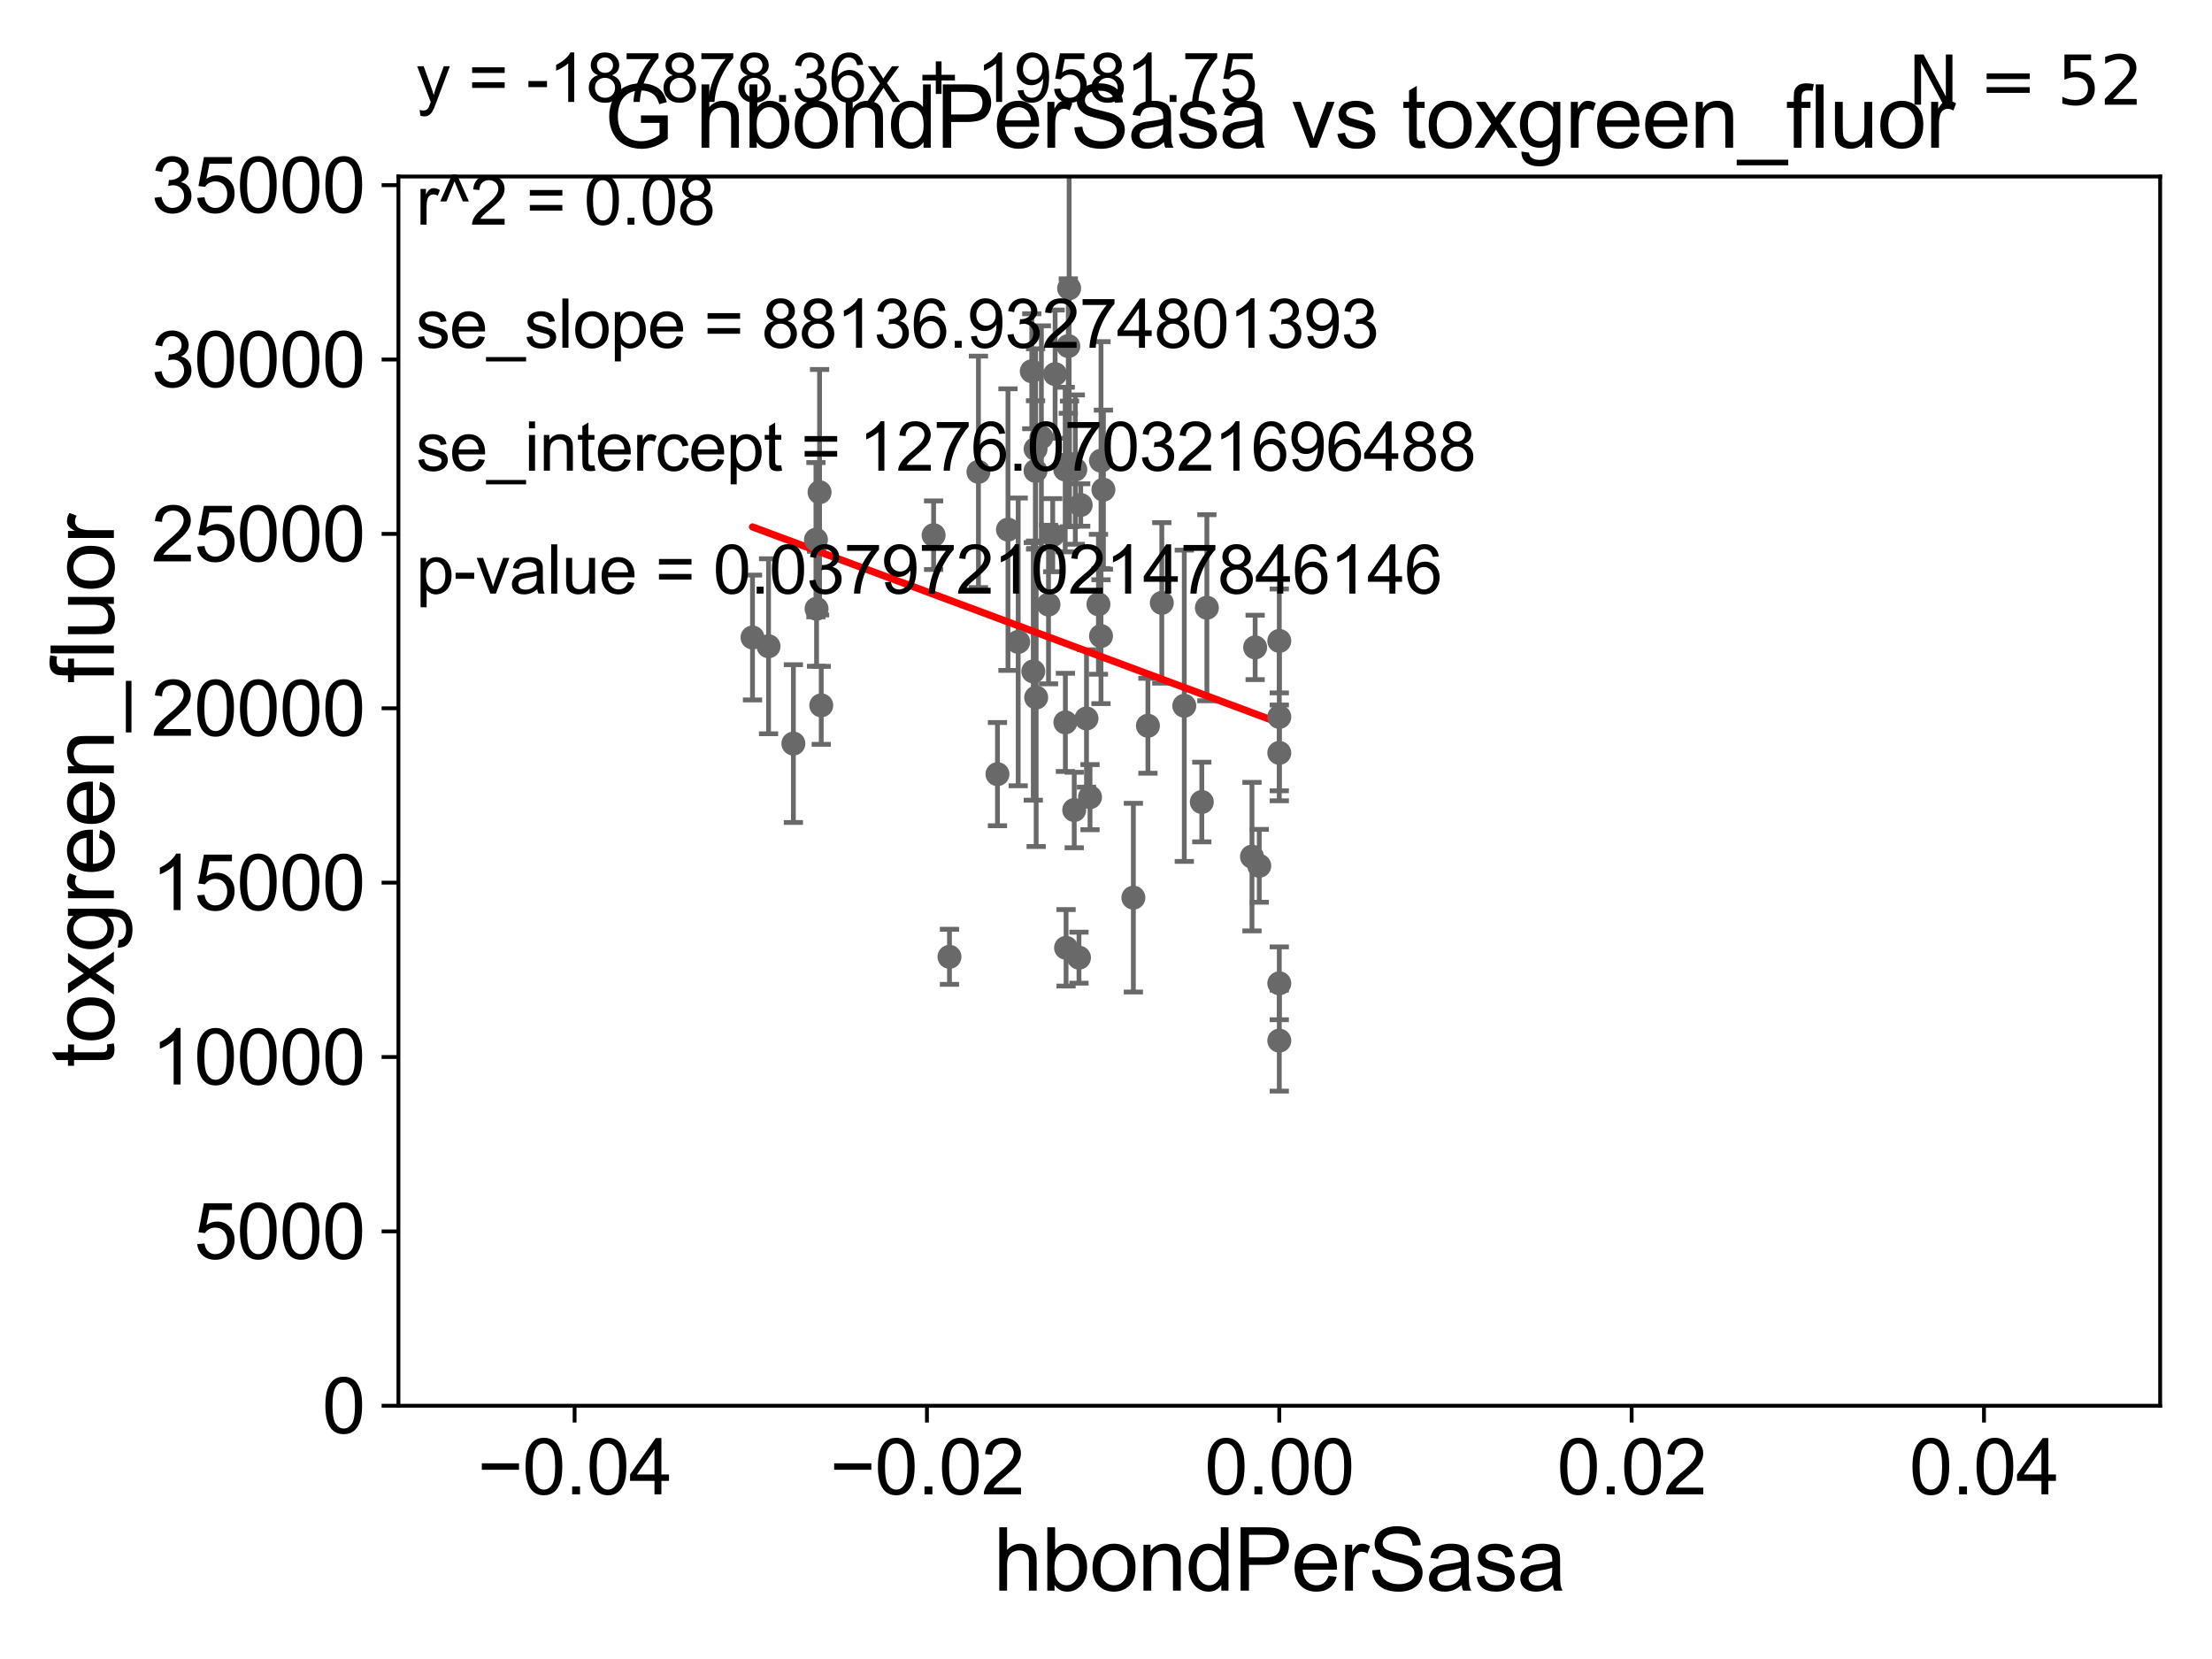 <?xml version="1.0" encoding="utf-8" standalone="no"?>
<!DOCTYPE svg PUBLIC "-//W3C//DTD SVG 1.1//EN"
  "http://www.w3.org/Graphics/SVG/1.1/DTD/svg11.dtd">
<svg xmlns:xlink="http://www.w3.org/1999/xlink" width="460.8pt" height="345.6pt" viewBox="0 0 460.8 345.6" xmlns="http://www.w3.org/2000/svg" version="1.1">
 <defs>
  <style type="text/css">*{stroke-linejoin: round; stroke-linecap: butt}</style>
 </defs>
 <g id="figure_1">
  <g id="patch_1">
   <path d="M 0 345.6 
L 460.8 345.6 
L 460.8 0 
L 0 0 
z
" style="fill: #ffffff"/>
  </g>
  <g id="axes_1">
   <g id="patch_2">
    <path d="M 83 292.84 
L 450 292.84 
L 450 36.775 
L 83 36.775 
z
" style="fill: #ffffff"/>
   </g>
   <g id="PathCollection_1">
    <defs>
     <path id="m743818d3d5" d="M 0 1.118 
C 0.297 1.118 0.581 1 0.791 0.791 
C 1 0.581 1.118 0.297 1.118 0 
C 1.118 -0.297 1 -0.581 0.791 -0.791 
C 0.581 -1 0.297 -1.118 0 -1.118 
C -0.297 -1.118 -0.581 -1 -0.791 -0.791 
C -1 -0.581 -1.118 -0.297 -1.118 0 
C -1.118 0.297 -1 0.581 -0.791 0.791 
C -0.581 1 -0.297 1.118 0 1.118 
z
" style="stroke: #696969"/>
    </defs>
    <g clip-path="url(#p348294fe02)">
     <use xlink:href="#m743818d3d5" x="219.304" y="111.488" style="fill: #696969; stroke: #696969"/>
     <use xlink:href="#m743818d3d5" x="225.13" y="105.2" style="fill: #696969; stroke: #696969"/>
     <use xlink:href="#m743818d3d5" x="228.827" y="125.886" style="fill: #696969; stroke: #696969"/>
     <use xlink:href="#m743818d3d5" x="214.94" y="77.339" style="fill: #696969; stroke: #696969"/>
     <use xlink:href="#m743818d3d5" x="221.941" y="150.485" style="fill: #696969; stroke: #696969"/>
     <use xlink:href="#m743818d3d5" x="222.083" y="197.448" style="fill: #696969; stroke: #696969"/>
     <use xlink:href="#m743818d3d5" x="197.793" y="199.322" style="fill: #696969; stroke: #696969"/>
     <use xlink:href="#m743818d3d5" x="216.938" y="91.102" style="fill: #696969; stroke: #696969"/>
     <use xlink:href="#m743818d3d5" x="160.103" y="134.63" style="fill: #696969; stroke: #696969"/>
     <use xlink:href="#m743818d3d5" x="266.5" y="149.352" style="fill: #696969; stroke: #696969"/>
     <use xlink:href="#m743818d3d5" x="266.5" y="156.841" style="fill: #696969; stroke: #696969"/>
     <use xlink:href="#m743818d3d5" x="229.358" y="95.974" style="fill: #696969; stroke: #696969"/>
     <use xlink:href="#m743818d3d5" x="207.791" y="161.27" style="fill: #696969; stroke: #696969"/>
     <use xlink:href="#m743818d3d5" x="261.47" y="134.865" style="fill: #696969; stroke: #696969"/>
     <use xlink:href="#m743818d3d5" x="156.76" y="132.803" style="fill: #696969; stroke: #696969"/>
     <use xlink:href="#m743818d3d5" x="266.5" y="133.517" style="fill: #696969; stroke: #696969"/>
     <use xlink:href="#m743818d3d5" x="227.071" y="166.06" style="fill: #696969; stroke: #696969"/>
     <use xlink:href="#m743818d3d5" x="236.104" y="186.998" style="fill: #696969; stroke: #696969"/>
     <use xlink:href="#m743818d3d5" x="251.415" y="126.6" style="fill: #696969; stroke: #696969"/>
     <use xlink:href="#m743818d3d5" x="262.327" y="180.365" style="fill: #696969; stroke: #696969"/>
     <use xlink:href="#m743818d3d5" x="260.81" y="178.452" style="fill: #696969; stroke: #696969"/>
     <use xlink:href="#m743818d3d5" x="239.133" y="151.189" style="fill: #696969; stroke: #696969"/>
     <use xlink:href="#m743818d3d5" x="215.853" y="145.302" style="fill: #696969; stroke: #696969"/>
     <use xlink:href="#m743818d3d5" x="266.5" y="216.78" style="fill: #696969; stroke: #696969"/>
     <use xlink:href="#m743818d3d5" x="246.708" y="147.023" style="fill: #696969; stroke: #696969"/>
     <use xlink:href="#m743818d3d5" x="229.859" y="102.009" style="fill: #696969; stroke: #696969"/>
     <use xlink:href="#m743818d3d5" x="224.772" y="199.497" style="fill: #696969; stroke: #696969"/>
     <use xlink:href="#m743818d3d5" x="203.827" y="98.294" style="fill: #696969; stroke: #696969"/>
     <use xlink:href="#m743818d3d5" x="229.358" y="132.506" style="fill: #696969; stroke: #696969"/>
     <use xlink:href="#m743818d3d5" x="215.731" y="93.526" style="fill: #696969; stroke: #696969"/>
     <use xlink:href="#m743818d3d5" x="194.487" y="111.489" style="fill: #696969; stroke: #696969"/>
     <use xlink:href="#m743818d3d5" x="170.104" y="126.822" style="fill: #696969; stroke: #696969"/>
     <use xlink:href="#m743818d3d5" x="219.8" y="77.939" style="fill: #696969; stroke: #696969"/>
     <use xlink:href="#m743818d3d5" x="215.722" y="98.095" style="fill: #696969; stroke: #696969"/>
     <use xlink:href="#m743818d3d5" x="222.549" y="72.091" style="fill: #696969; stroke: #696969"/>
     <use xlink:href="#m743818d3d5" x="165.275" y="154.9" style="fill: #696969; stroke: #696969"/>
     <use xlink:href="#m743818d3d5" x="171.081" y="146.936" style="fill: #696969; stroke: #696969"/>
     <use xlink:href="#m743818d3d5" x="215.254" y="139.863" style="fill: #696969; stroke: #696969"/>
     <use xlink:href="#m743818d3d5" x="222.796" y="96.642" style="fill: #696969; stroke: #696969"/>
     <use xlink:href="#m743818d3d5" x="221.903" y="97.813" style="fill: #696969; stroke: #696969"/>
     <use xlink:href="#m743818d3d5" x="226.338" y="149.673" style="fill: #696969; stroke: #696969"/>
     <use xlink:href="#m743818d3d5" x="224.007" y="97.821" style="fill: #696969; stroke: #696969"/>
     <use xlink:href="#m743818d3d5" x="250.357" y="167.075" style="fill: #696969; stroke: #696969"/>
     <use xlink:href="#m743818d3d5" x="170.732" y="102.541" style="fill: #696969; stroke: #696969"/>
     <use xlink:href="#m743818d3d5" x="242.025" y="125.59" style="fill: #696969; stroke: #696969"/>
     <use xlink:href="#m743818d3d5" x="218.423" y="125.939" style="fill: #696969; stroke: #696969"/>
     <use xlink:href="#m743818d3d5" x="223.783" y="168.741" style="fill: #696969; stroke: #696969"/>
     <use xlink:href="#m743818d3d5" x="209.981" y="110.328" style="fill: #696969; stroke: #696969"/>
     <use xlink:href="#m743818d3d5" x="212.109" y="133.718" style="fill: #696969; stroke: #696969"/>
     <use xlink:href="#m743818d3d5" x="222.72" y="60.054" style="fill: #696969; stroke: #696969"/>
     <use xlink:href="#m743818d3d5" x="169.978" y="112.428" style="fill: #696969; stroke: #696969"/>
     <use xlink:href="#m743818d3d5" x="266.5" y="204.84" style="fill: #696969; stroke: #696969"/>
    </g>
   </g>
   <g id="matplotlib.axis_1">
    <g id="xtick_1">
     <g id="line2d_1">
      <defs>
       <path id="m4c80b9a927" d="M 0 0 
L 0 3.5 
" style="stroke: #000000; stroke-width: 0.8"/>
      </defs>
      <g>
       <use xlink:href="#m4c80b9a927" x="119.7" y="292.84" style="stroke: #000000; stroke-width: 0.8"/>
      </g>
     </g>
     <g id="text_1">
      <!-- −0.04 -->
      <g transform="translate(99.459 311.293)scale(0.16 -0.16)">
       <defs>
        <path id="ArialMT-2212" d="M 3381 1997 
L 356 1997 
L 356 2522 
L 3381 2522 
L 3381 1997 
z
" transform="scale(0.016)"/>
        <path id="ArialMT-30" d="M 266 2259 
Q 266 3072 433 3567 
Q 600 4063 929 4331 
Q 1259 4600 1759 4600 
Q 2128 4600 2406 4451 
Q 2684 4303 2865 4023 
Q 3047 3744 3150 3342 
Q 3253 2941 3253 2259 
Q 3253 1453 3087 958 
Q 2922 463 2592 192 
Q 2263 -78 1759 -78 
Q 1097 -78 719 397 
Q 266 969 266 2259 
z
M 844 2259 
Q 844 1131 1108 757 
Q 1372 384 1759 384 
Q 2147 384 2411 759 
Q 2675 1134 2675 2259 
Q 2675 3391 2411 3762 
Q 2147 4134 1753 4134 
Q 1366 4134 1134 3806 
Q 844 3388 844 2259 
z
" transform="scale(0.016)"/>
        <path id="ArialMT-2e" d="M 581 0 
L 581 641 
L 1222 641 
L 1222 0 
L 581 0 
z
" transform="scale(0.016)"/>
        <path id="ArialMT-34" d="M 2069 0 
L 2069 1097 
L 81 1097 
L 81 1613 
L 2172 4581 
L 2631 4581 
L 2631 1613 
L 3250 1613 
L 3250 1097 
L 2631 1097 
L 2631 0 
L 2069 0 
z
M 2069 1613 
L 2069 3678 
L 634 1613 
L 2069 1613 
z
" transform="scale(0.016)"/>
       </defs>
       <use xlink:href="#ArialMT-2212"/>
       <use xlink:href="#ArialMT-30" x="58.398"/>
       <use xlink:href="#ArialMT-2e" x="114.014"/>
       <use xlink:href="#ArialMT-30" x="141.797"/>
       <use xlink:href="#ArialMT-34" x="197.412"/>
      </g>
     </g>
    </g>
    <g id="xtick_2">
     <g id="line2d_2">
      <g>
       <use xlink:href="#m4c80b9a927" x="193.1" y="292.84" style="stroke: #000000; stroke-width: 0.8"/>
      </g>
     </g>
     <g id="text_2">
      <!-- −0.02 -->
      <g transform="translate(172.859 311.293)scale(0.16 -0.16)">
       <defs>
        <path id="ArialMT-32" d="M 3222 541 
L 3222 0 
L 194 0 
Q 188 203 259 391 
Q 375 700 629 1000 
Q 884 1300 1366 1694 
Q 2113 2306 2375 2664 
Q 2638 3022 2638 3341 
Q 2638 3675 2398 3904 
Q 2159 4134 1775 4134 
Q 1369 4134 1125 3890 
Q 881 3647 878 3216 
L 300 3275 
Q 359 3922 746 4261 
Q 1134 4600 1788 4600 
Q 2447 4600 2831 4234 
Q 3216 3869 3216 3328 
Q 3216 3053 3103 2787 
Q 2991 2522 2730 2228 
Q 2469 1934 1863 1422 
Q 1356 997 1212 845 
Q 1069 694 975 541 
L 3222 541 
z
" transform="scale(0.016)"/>
       </defs>
       <use xlink:href="#ArialMT-2212"/>
       <use xlink:href="#ArialMT-30" x="58.398"/>
       <use xlink:href="#ArialMT-2e" x="114.014"/>
       <use xlink:href="#ArialMT-30" x="141.797"/>
       <use xlink:href="#ArialMT-32" x="197.412"/>
      </g>
     </g>
    </g>
    <g id="xtick_3">
     <g id="line2d_3">
      <g>
       <use xlink:href="#m4c80b9a927" x="266.5" y="292.84" style="stroke: #000000; stroke-width: 0.8"/>
      </g>
     </g>
     <g id="text_3">
      <!-- 0.00 -->
      <g transform="translate(250.931 311.293)scale(0.16 -0.16)">
       <use xlink:href="#ArialMT-30"/>
       <use xlink:href="#ArialMT-2e" x="55.615"/>
       <use xlink:href="#ArialMT-30" x="83.398"/>
       <use xlink:href="#ArialMT-30" x="139.014"/>
      </g>
     </g>
    </g>
    <g id="xtick_4">
     <g id="line2d_4">
      <g>
       <use xlink:href="#m4c80b9a927" x="339.9" y="292.84" style="stroke: #000000; stroke-width: 0.8"/>
      </g>
     </g>
     <g id="text_4">
      <!-- 0.02 -->
      <g transform="translate(324.331 311.293)scale(0.16 -0.16)">
       <use xlink:href="#ArialMT-30"/>
       <use xlink:href="#ArialMT-2e" x="55.615"/>
       <use xlink:href="#ArialMT-30" x="83.398"/>
       <use xlink:href="#ArialMT-32" x="139.014"/>
      </g>
     </g>
    </g>
    <g id="xtick_5">
     <g id="line2d_5">
      <g>
       <use xlink:href="#m4c80b9a927" x="413.3" y="292.84" style="stroke: #000000; stroke-width: 0.8"/>
      </g>
     </g>
     <g id="text_5">
      <!-- 0.04 -->
      <g transform="translate(397.731 311.293)scale(0.16 -0.16)">
       <use xlink:href="#ArialMT-30"/>
       <use xlink:href="#ArialMT-2e" x="55.615"/>
       <use xlink:href="#ArialMT-30" x="83.398"/>
       <use xlink:href="#ArialMT-34" x="139.014"/>
      </g>
     </g>
    </g>
    <g id="text_6">
     <!-- hbondPerSasa -->
     <g transform="translate(206.958 331.357)scale(0.18 -0.18)">
      <defs>
       <path id="ArialMT-68" d="M 422 0 
L 422 4581 
L 984 4581 
L 984 2938 
Q 1378 3394 1978 3394 
Q 2347 3394 2619 3248 
Q 2891 3103 3008 2847 
Q 3125 2591 3125 2103 
L 3125 0 
L 2563 0 
L 2563 2103 
Q 2563 2525 2380 2717 
Q 2197 2909 1863 2909 
Q 1613 2909 1392 2779 
Q 1172 2650 1078 2428 
Q 984 2206 984 1816 
L 984 0 
L 422 0 
z
" transform="scale(0.016)"/>
       <path id="ArialMT-62" d="M 941 0 
L 419 0 
L 419 4581 
L 981 4581 
L 981 2947 
Q 1338 3394 1891 3394 
Q 2197 3394 2470 3270 
Q 2744 3147 2920 2923 
Q 3097 2700 3197 2384 
Q 3297 2069 3297 1709 
Q 3297 856 2875 390 
Q 2453 -75 1863 -75 
Q 1275 -75 941 416 
L 941 0 
z
M 934 1684 
Q 934 1088 1097 822 
Q 1363 388 1816 388 
Q 2184 388 2453 708 
Q 2722 1028 2722 1663 
Q 2722 2313 2464 2622 
Q 2206 2931 1841 2931 
Q 1472 2931 1203 2611 
Q 934 2291 934 1684 
z
" transform="scale(0.016)"/>
       <path id="ArialMT-6f" d="M 213 1659 
Q 213 2581 725 3025 
Q 1153 3394 1769 3394 
Q 2453 3394 2887 2945 
Q 3322 2497 3322 1706 
Q 3322 1066 3130 698 
Q 2938 331 2570 128 
Q 2203 -75 1769 -75 
Q 1072 -75 642 372 
Q 213 819 213 1659 
z
M 791 1659 
Q 791 1022 1069 705 
Q 1347 388 1769 388 
Q 2188 388 2466 706 
Q 2744 1025 2744 1678 
Q 2744 2294 2464 2611 
Q 2184 2928 1769 2928 
Q 1347 2928 1069 2612 
Q 791 2297 791 1659 
z
" transform="scale(0.016)"/>
       <path id="ArialMT-6e" d="M 422 0 
L 422 3319 
L 928 3319 
L 928 2847 
Q 1294 3394 1984 3394 
Q 2284 3394 2536 3286 
Q 2788 3178 2913 3003 
Q 3038 2828 3088 2588 
Q 3119 2431 3119 2041 
L 3119 0 
L 2556 0 
L 2556 2019 
Q 2556 2363 2490 2533 
Q 2425 2703 2258 2804 
Q 2091 2906 1866 2906 
Q 1506 2906 1245 2678 
Q 984 2450 984 1813 
L 984 0 
L 422 0 
z
" transform="scale(0.016)"/>
       <path id="ArialMT-64" d="M 2575 0 
L 2575 419 
Q 2259 -75 1647 -75 
Q 1250 -75 917 144 
Q 584 363 401 755 
Q 219 1147 219 1656 
Q 219 2153 384 2558 
Q 550 2963 881 3178 
Q 1213 3394 1622 3394 
Q 1922 3394 2156 3267 
Q 2391 3141 2538 2938 
L 2538 4581 
L 3097 4581 
L 3097 0 
L 2575 0 
z
M 797 1656 
Q 797 1019 1065 703 
Q 1334 388 1700 388 
Q 2069 388 2326 689 
Q 2584 991 2584 1609 
Q 2584 2291 2321 2609 
Q 2059 2928 1675 2928 
Q 1300 2928 1048 2622 
Q 797 2316 797 1656 
z
" transform="scale(0.016)"/>
       <path id="ArialMT-50" d="M 494 0 
L 494 4581 
L 2222 4581 
Q 2678 4581 2919 4538 
Q 3256 4481 3484 4323 
Q 3713 4166 3852 3881 
Q 3991 3597 3991 3256 
Q 3991 2672 3619 2267 
Q 3247 1863 2275 1863 
L 1100 1863 
L 1100 0 
L 494 0 
z
M 1100 2403 
L 2284 2403 
Q 2872 2403 3119 2622 
Q 3366 2841 3366 3238 
Q 3366 3525 3220 3729 
Q 3075 3934 2838 4000 
Q 2684 4041 2272 4041 
L 1100 4041 
L 1100 2403 
z
" transform="scale(0.016)"/>
       <path id="ArialMT-65" d="M 2694 1069 
L 3275 997 
Q 3138 488 2766 206 
Q 2394 -75 1816 -75 
Q 1088 -75 661 373 
Q 234 822 234 1631 
Q 234 2469 665 2931 
Q 1097 3394 1784 3394 
Q 2450 3394 2872 2941 
Q 3294 2488 3294 1666 
Q 3294 1616 3291 1516 
L 816 1516 
Q 847 969 1125 678 
Q 1403 388 1819 388 
Q 2128 388 2347 550 
Q 2566 713 2694 1069 
z
M 847 1978 
L 2700 1978 
Q 2663 2397 2488 2606 
Q 2219 2931 1791 2931 
Q 1403 2931 1139 2672 
Q 875 2413 847 1978 
z
" transform="scale(0.016)"/>
       <path id="ArialMT-72" d="M 416 0 
L 416 3319 
L 922 3319 
L 922 2816 
Q 1116 3169 1280 3281 
Q 1444 3394 1641 3394 
Q 1925 3394 2219 3213 
L 2025 2691 
Q 1819 2813 1613 2813 
Q 1428 2813 1281 2702 
Q 1134 2591 1072 2394 
Q 978 2094 978 1738 
L 978 0 
L 416 0 
z
" transform="scale(0.016)"/>
       <path id="ArialMT-53" d="M 288 1472 
L 859 1522 
Q 900 1178 1048 958 
Q 1197 738 1509 602 
Q 1822 466 2213 466 
Q 2559 466 2825 569 
Q 3091 672 3220 851 
Q 3350 1031 3350 1244 
Q 3350 1459 3225 1620 
Q 3100 1781 2813 1891 
Q 2628 1963 1997 2114 
Q 1366 2266 1113 2400 
Q 784 2572 623 2826 
Q 463 3081 463 3397 
Q 463 3744 659 4045 
Q 856 4347 1234 4503 
Q 1613 4659 2075 4659 
Q 2584 4659 2973 4495 
Q 3363 4331 3572 4012 
Q 3781 3694 3797 3291 
L 3216 3247 
Q 3169 3681 2898 3903 
Q 2628 4125 2100 4125 
Q 1550 4125 1298 3923 
Q 1047 3722 1047 3438 
Q 1047 3191 1225 3031 
Q 1400 2872 2139 2705 
Q 2878 2538 3153 2413 
Q 3553 2228 3743 1945 
Q 3934 1663 3934 1294 
Q 3934 928 3725 604 
Q 3516 281 3123 101 
Q 2731 -78 2241 -78 
Q 1619 -78 1198 103 
Q 778 284 539 648 
Q 300 1013 288 1472 
z
" transform="scale(0.016)"/>
       <path id="ArialMT-61" d="M 2588 409 
Q 2275 144 1986 34 
Q 1697 -75 1366 -75 
Q 819 -75 525 192 
Q 231 459 231 875 
Q 231 1119 342 1320 
Q 453 1522 633 1644 
Q 813 1766 1038 1828 
Q 1203 1872 1538 1913 
Q 2219 1994 2541 2106 
Q 2544 2222 2544 2253 
Q 2544 2597 2384 2738 
Q 2169 2928 1744 2928 
Q 1347 2928 1158 2789 
Q 969 2650 878 2297 
L 328 2372 
Q 403 2725 575 2942 
Q 747 3159 1072 3276 
Q 1397 3394 1825 3394 
Q 2250 3394 2515 3294 
Q 2781 3194 2906 3042 
Q 3031 2891 3081 2659 
Q 3109 2516 3109 2141 
L 3109 1391 
Q 3109 606 3145 398 
Q 3181 191 3288 0 
L 2700 0 
Q 2613 175 2588 409 
z
M 2541 1666 
Q 2234 1541 1622 1453 
Q 1275 1403 1131 1340 
Q 988 1278 909 1158 
Q 831 1038 831 891 
Q 831 666 1001 516 
Q 1172 366 1500 366 
Q 1825 366 2078 508 
Q 2331 650 2450 897 
Q 2541 1088 2541 1459 
L 2541 1666 
z
" transform="scale(0.016)"/>
       <path id="ArialMT-73" d="M 197 991 
L 753 1078 
Q 800 744 1014 566 
Q 1228 388 1613 388 
Q 2000 388 2187 545 
Q 2375 703 2375 916 
Q 2375 1106 2209 1216 
Q 2094 1291 1634 1406 
Q 1016 1563 777 1677 
Q 538 1791 414 1992 
Q 291 2194 291 2438 
Q 291 2659 392 2848 
Q 494 3038 669 3163 
Q 800 3259 1026 3326 
Q 1253 3394 1513 3394 
Q 1903 3394 2198 3281 
Q 2494 3169 2634 2976 
Q 2775 2784 2828 2463 
L 2278 2388 
Q 2241 2644 2061 2787 
Q 1881 2931 1553 2931 
Q 1166 2931 1000 2803 
Q 834 2675 834 2503 
Q 834 2394 903 2306 
Q 972 2216 1119 2156 
Q 1203 2125 1616 2013 
Q 2213 1853 2448 1751 
Q 2684 1650 2818 1456 
Q 2953 1263 2953 975 
Q 2953 694 2789 445 
Q 2625 197 2315 61 
Q 2006 -75 1616 -75 
Q 969 -75 630 194 
Q 291 463 197 991 
z
" transform="scale(0.016)"/>
      </defs>
      <use xlink:href="#ArialMT-68"/>
      <use xlink:href="#ArialMT-62" x="55.615"/>
      <use xlink:href="#ArialMT-6f" x="111.23"/>
      <use xlink:href="#ArialMT-6e" x="166.846"/>
      <use xlink:href="#ArialMT-64" x="222.461"/>
      <use xlink:href="#ArialMT-50" x="278.076"/>
      <use xlink:href="#ArialMT-65" x="344.775"/>
      <use xlink:href="#ArialMT-72" x="400.391"/>
      <use xlink:href="#ArialMT-53" x="433.691"/>
      <use xlink:href="#ArialMT-61" x="500.391"/>
      <use xlink:href="#ArialMT-73" x="556.006"/>
      <use xlink:href="#ArialMT-61" x="606.006"/>
     </g>
    </g>
   </g>
   <g id="matplotlib.axis_2">
    <g id="ytick_1">
     <g id="line2d_6">
      <defs>
       <path id="m9e5156ea1b" d="M 0 0 
L -3.5 0 
" style="stroke: #000000; stroke-width: 0.8"/>
      </defs>
      <g>
       <use xlink:href="#m9e5156ea1b" x="83" y="292.84" style="stroke: #000000; stroke-width: 0.8"/>
      </g>
     </g>
     <g id="text_7">
      <!-- 0 -->
      <g transform="translate(67.103 298.566)scale(0.16 -0.16)">
       <use xlink:href="#ArialMT-30"/>
      </g>
     </g>
    </g>
    <g id="ytick_2">
     <g id="line2d_7">
      <g>
       <use xlink:href="#m9e5156ea1b" x="83" y="256.516" style="stroke: #000000; stroke-width: 0.8"/>
      </g>
     </g>
     <g id="text_8">
      <!-- 5000 -->
      <g transform="translate(40.41 262.242)scale(0.16 -0.16)">
       <defs>
        <path id="ArialMT-35" d="M 266 1200 
L 856 1250 
Q 922 819 1161 601 
Q 1400 384 1738 384 
Q 2144 384 2425 690 
Q 2706 997 2706 1503 
Q 2706 1984 2436 2262 
Q 2166 2541 1728 2541 
Q 1456 2541 1237 2417 
Q 1019 2294 894 2097 
L 366 2166 
L 809 4519 
L 3088 4519 
L 3088 3981 
L 1259 3981 
L 1013 2750 
Q 1425 3038 1878 3038 
Q 2478 3038 2890 2622 
Q 3303 2206 3303 1553 
Q 3303 931 2941 478 
Q 2500 -78 1738 -78 
Q 1113 -78 717 272 
Q 322 622 266 1200 
z
" transform="scale(0.016)"/>
       </defs>
       <use xlink:href="#ArialMT-35"/>
       <use xlink:href="#ArialMT-30" x="55.615"/>
       <use xlink:href="#ArialMT-30" x="111.23"/>
       <use xlink:href="#ArialMT-30" x="166.846"/>
      </g>
     </g>
    </g>
    <g id="ytick_3">
     <g id="line2d_8">
      <g>
       <use xlink:href="#m9e5156ea1b" x="83" y="220.192" style="stroke: #000000; stroke-width: 0.8"/>
      </g>
     </g>
     <g id="text_9">
      <!-- 10000 -->
      <g transform="translate(31.512 225.918)scale(0.16 -0.16)">
       <defs>
        <path id="ArialMT-31" d="M 2384 0 
L 1822 0 
L 1822 3584 
Q 1619 3391 1289 3197 
Q 959 3003 697 2906 
L 697 3450 
Q 1169 3672 1522 3987 
Q 1875 4303 2022 4600 
L 2384 4600 
L 2384 0 
z
" transform="scale(0.016)"/>
       </defs>
       <use xlink:href="#ArialMT-31"/>
       <use xlink:href="#ArialMT-30" x="55.615"/>
       <use xlink:href="#ArialMT-30" x="111.23"/>
       <use xlink:href="#ArialMT-30" x="166.846"/>
       <use xlink:href="#ArialMT-30" x="222.461"/>
      </g>
     </g>
    </g>
    <g id="ytick_4">
     <g id="line2d_9">
      <g>
       <use xlink:href="#m9e5156ea1b" x="83" y="183.867" style="stroke: #000000; stroke-width: 0.8"/>
      </g>
     </g>
     <g id="text_10">
      <!-- 15000 -->
      <g transform="translate(31.512 189.594)scale(0.16 -0.16)">
       <use xlink:href="#ArialMT-31"/>
       <use xlink:href="#ArialMT-35" x="55.615"/>
       <use xlink:href="#ArialMT-30" x="111.23"/>
       <use xlink:href="#ArialMT-30" x="166.846"/>
       <use xlink:href="#ArialMT-30" x="222.461"/>
      </g>
     </g>
    </g>
    <g id="ytick_5">
     <g id="line2d_10">
      <g>
       <use xlink:href="#m9e5156ea1b" x="83" y="147.543" style="stroke: #000000; stroke-width: 0.8"/>
      </g>
     </g>
     <g id="text_11">
      <!-- 20000 -->
      <g transform="translate(31.512 153.27)scale(0.16 -0.16)">
       <use xlink:href="#ArialMT-32"/>
       <use xlink:href="#ArialMT-30" x="55.615"/>
       <use xlink:href="#ArialMT-30" x="111.23"/>
       <use xlink:href="#ArialMT-30" x="166.846"/>
       <use xlink:href="#ArialMT-30" x="222.461"/>
      </g>
     </g>
    </g>
    <g id="ytick_6">
     <g id="line2d_11">
      <g>
       <use xlink:href="#m9e5156ea1b" x="83" y="111.219" style="stroke: #000000; stroke-width: 0.8"/>
      </g>
     </g>
     <g id="text_12">
      <!-- 25000 -->
      <g transform="translate(31.512 116.945)scale(0.16 -0.16)">
       <use xlink:href="#ArialMT-32"/>
       <use xlink:href="#ArialMT-35" x="55.615"/>
       <use xlink:href="#ArialMT-30" x="111.23"/>
       <use xlink:href="#ArialMT-30" x="166.846"/>
       <use xlink:href="#ArialMT-30" x="222.461"/>
      </g>
     </g>
    </g>
    <g id="ytick_7">
     <g id="line2d_12">
      <g>
       <use xlink:href="#m9e5156ea1b" x="83" y="74.895" style="stroke: #000000; stroke-width: 0.8"/>
      </g>
     </g>
     <g id="text_13">
      <!-- 30000 -->
      <g transform="translate(31.512 80.621)scale(0.16 -0.16)">
       <defs>
        <path id="ArialMT-33" d="M 269 1209 
L 831 1284 
Q 928 806 1161 595 
Q 1394 384 1728 384 
Q 2125 384 2398 659 
Q 2672 934 2672 1341 
Q 2672 1728 2419 1979 
Q 2166 2231 1775 2231 
Q 1616 2231 1378 2169 
L 1441 2663 
Q 1497 2656 1531 2656 
Q 1891 2656 2178 2843 
Q 2466 3031 2466 3422 
Q 2466 3731 2256 3934 
Q 2047 4138 1716 4138 
Q 1388 4138 1169 3931 
Q 950 3725 888 3313 
L 325 3413 
Q 428 3978 793 4289 
Q 1159 4600 1703 4600 
Q 2078 4600 2393 4439 
Q 2709 4278 2876 4000 
Q 3044 3722 3044 3409 
Q 3044 3113 2884 2869 
Q 2725 2625 2413 2481 
Q 2819 2388 3044 2092 
Q 3269 1797 3269 1353 
Q 3269 753 2831 336 
Q 2394 -81 1725 -81 
Q 1122 -81 723 278 
Q 325 638 269 1209 
z
" transform="scale(0.016)"/>
       </defs>
       <use xlink:href="#ArialMT-33"/>
       <use xlink:href="#ArialMT-30" x="55.615"/>
       <use xlink:href="#ArialMT-30" x="111.23"/>
       <use xlink:href="#ArialMT-30" x="166.846"/>
       <use xlink:href="#ArialMT-30" x="222.461"/>
      </g>
     </g>
    </g>
    <g id="ytick_8">
     <g id="line2d_13">
      <g>
       <use xlink:href="#m9e5156ea1b" x="83" y="38.571" style="stroke: #000000; stroke-width: 0.8"/>
      </g>
     </g>
     <g id="text_14">
      <!-- 35000 -->
      <g transform="translate(31.512 44.297)scale(0.16 -0.16)">
       <use xlink:href="#ArialMT-33"/>
       <use xlink:href="#ArialMT-35" x="55.615"/>
       <use xlink:href="#ArialMT-30" x="111.23"/>
       <use xlink:href="#ArialMT-30" x="166.846"/>
       <use xlink:href="#ArialMT-30" x="222.461"/>
      </g>
     </g>
    </g>
    <g id="text_15">
     <!-- toxgreen_fluor -->
     <g transform="translate(23.724 222.34)rotate(-90)scale(0.18 -0.18)">
      <defs>
       <path id="ArialMT-74" d="M 1650 503 
L 1731 6 
Q 1494 -44 1306 -44 
Q 1000 -44 831 53 
Q 663 150 594 308 
Q 525 466 525 972 
L 525 2881 
L 113 2881 
L 113 3319 
L 525 3319 
L 525 4141 
L 1084 4478 
L 1084 3319 
L 1650 3319 
L 1650 2881 
L 1084 2881 
L 1084 941 
Q 1084 700 1114 631 
Q 1144 563 1211 522 
Q 1278 481 1403 481 
Q 1497 481 1650 503 
z
" transform="scale(0.016)"/>
       <path id="ArialMT-78" d="M 47 0 
L 1259 1725 
L 138 3319 
L 841 3319 
L 1350 2541 
Q 1494 2319 1581 2169 
Q 1719 2375 1834 2534 
L 2394 3319 
L 3066 3319 
L 1919 1756 
L 3153 0 
L 2463 0 
L 1781 1031 
L 1600 1309 
L 728 0 
L 47 0 
z
" transform="scale(0.016)"/>
       <path id="ArialMT-67" d="M 319 -275 
L 866 -356 
Q 900 -609 1056 -725 
Q 1266 -881 1628 -881 
Q 2019 -881 2231 -725 
Q 2444 -569 2519 -288 
Q 2563 -116 2559 434 
Q 2191 0 1641 0 
Q 956 0 581 494 
Q 206 988 206 1678 
Q 206 2153 378 2554 
Q 550 2956 876 3175 
Q 1203 3394 1644 3394 
Q 2231 3394 2613 2919 
L 2613 3319 
L 3131 3319 
L 3131 450 
Q 3131 -325 2973 -648 
Q 2816 -972 2473 -1159 
Q 2131 -1347 1631 -1347 
Q 1038 -1347 672 -1080 
Q 306 -813 319 -275 
z
M 784 1719 
Q 784 1066 1043 766 
Q 1303 466 1694 466 
Q 2081 466 2343 764 
Q 2606 1063 2606 1700 
Q 2606 2309 2336 2618 
Q 2066 2928 1684 2928 
Q 1309 2928 1046 2623 
Q 784 2319 784 1719 
z
" transform="scale(0.016)"/>
       <path id="ArialMT-5f" d="M -97 -1272 
L -97 -866 
L 3631 -866 
L 3631 -1272 
L -97 -1272 
z
" transform="scale(0.016)"/>
       <path id="ArialMT-66" d="M 556 0 
L 556 2881 
L 59 2881 
L 59 3319 
L 556 3319 
L 556 3672 
Q 556 4006 616 4169 
Q 697 4388 901 4523 
Q 1106 4659 1475 4659 
Q 1713 4659 2000 4603 
L 1916 4113 
Q 1741 4144 1584 4144 
Q 1328 4144 1222 4034 
Q 1116 3925 1116 3625 
L 1116 3319 
L 1763 3319 
L 1763 2881 
L 1116 2881 
L 1116 0 
L 556 0 
z
" transform="scale(0.016)"/>
       <path id="ArialMT-6c" d="M 409 0 
L 409 4581 
L 972 4581 
L 972 0 
L 409 0 
z
" transform="scale(0.016)"/>
       <path id="ArialMT-75" d="M 2597 0 
L 2597 488 
Q 2209 -75 1544 -75 
Q 1250 -75 995 37 
Q 741 150 617 320 
Q 494 491 444 738 
Q 409 903 409 1263 
L 409 3319 
L 972 3319 
L 972 1478 
Q 972 1038 1006 884 
Q 1059 663 1231 536 
Q 1403 409 1656 409 
Q 1909 409 2131 539 
Q 2353 669 2445 892 
Q 2538 1116 2538 1541 
L 2538 3319 
L 3100 3319 
L 3100 0 
L 2597 0 
z
" transform="scale(0.016)"/>
      </defs>
      <use xlink:href="#ArialMT-74"/>
      <use xlink:href="#ArialMT-6f" x="27.783"/>
      <use xlink:href="#ArialMT-78" x="83.398"/>
      <use xlink:href="#ArialMT-67" x="133.398"/>
      <use xlink:href="#ArialMT-72" x="189.014"/>
      <use xlink:href="#ArialMT-65" x="222.314"/>
      <use xlink:href="#ArialMT-65" x="277.93"/>
      <use xlink:href="#ArialMT-6e" x="333.545"/>
      <use xlink:href="#ArialMT-5f" x="389.16"/>
      <use xlink:href="#ArialMT-66" x="444.775"/>
      <use xlink:href="#ArialMT-6c" x="472.559"/>
      <use xlink:href="#ArialMT-75" x="494.775"/>
      <use xlink:href="#ArialMT-6f" x="550.391"/>
      <use xlink:href="#ArialMT-72" x="606.006"/>
     </g>
    </g>
   </g>
   <g id="LineCollection_1">
    <path d="M 219.304 119.104 
L 219.304 103.872 
" clip-path="url(#p348294fe02)" style="fill: none; stroke: #696969"/>
    <path d="M 225.13 109.621 
L 225.13 100.78 
" clip-path="url(#p348294fe02)" style="fill: none; stroke: #696969"/>
    <path d="M 228.827 140.457 
L 228.827 111.314 
" clip-path="url(#p348294fe02)" style="fill: none; stroke: #696969"/>
    <path d="M 214.94 89.318 
L 214.94 65.36 
" clip-path="url(#p348294fe02)" style="fill: none; stroke: #696969"/>
    <path d="M 221.941 160.712 
L 221.941 140.258 
" clip-path="url(#p348294fe02)" style="fill: none; stroke: #696969"/>
    <path d="M 222.083 205.416 
L 222.083 189.481 
" clip-path="url(#p348294fe02)" style="fill: none; stroke: #696969"/>
    <path d="M 197.793 205.059 
L 197.793 193.584 
" clip-path="url(#p348294fe02)" style="fill: none; stroke: #696969"/>
    <path d="M 216.938 114.329 
L 216.938 67.876 
" clip-path="url(#p348294fe02)" style="fill: none; stroke: #696969"/>
    <path d="M 160.103 152.856 
L 160.103 116.404 
" clip-path="url(#p348294fe02)" style="fill: none; stroke: #696969"/>
    <path d="M 266.5 164.74 
L 266.5 133.965 
" clip-path="url(#p348294fe02)" style="fill: none; stroke: #696969"/>
    <path d="M 266.5 166.82 
L 266.5 146.861 
" clip-path="url(#p348294fe02)" style="fill: none; stroke: #696969"/>
    <path d="M 229.358 120.774 
L 229.358 71.173 
" clip-path="url(#p348294fe02)" style="fill: none; stroke: #696969"/>
    <path d="M 207.791 172.022 
L 207.791 150.517 
" clip-path="url(#p348294fe02)" style="fill: none; stroke: #696969"/>
    <path d="M 261.47 141.573 
L 261.47 128.157 
" clip-path="url(#p348294fe02)" style="fill: none; stroke: #696969"/>
    <path d="M 156.76 145.809 
L 156.76 119.798 
" clip-path="url(#p348294fe02)" style="fill: none; stroke: #696969"/>
    <path d="M 266.5 144.34 
L 266.5 122.694 
" clip-path="url(#p348294fe02)" style="fill: none; stroke: #696969"/>
    <path d="M 227.071 172.842 
L 227.071 159.277 
" clip-path="url(#p348294fe02)" style="fill: none; stroke: #696969"/>
    <path d="M 236.104 206.656 
L 236.104 167.341 
" clip-path="url(#p348294fe02)" style="fill: none; stroke: #696969"/>
    <path d="M 251.415 145.98 
L 251.415 107.219 
" clip-path="url(#p348294fe02)" style="fill: none; stroke: #696969"/>
    <path d="M 262.327 187.95 
L 262.327 172.779 
" clip-path="url(#p348294fe02)" style="fill: none; stroke: #696969"/>
    <path d="M 260.81 193.92 
L 260.81 162.984 
" clip-path="url(#p348294fe02)" style="fill: none; stroke: #696969"/>
    <path d="M 239.133 161.08 
L 239.133 141.298 
" clip-path="url(#p348294fe02)" style="fill: none; stroke: #696969"/>
    <path d="M 215.853 176.343 
L 215.853 114.261 
" clip-path="url(#p348294fe02)" style="fill: none; stroke: #696969"/>
    <path d="M 266.5 227.297 
L 266.5 206.263 
" clip-path="url(#p348294fe02)" style="fill: none; stroke: #696969"/>
    <path d="M 246.708 179.444 
L 246.708 114.602 
" clip-path="url(#p348294fe02)" style="fill: none; stroke: #696969"/>
    <path d="M 229.859 118.578 
L 229.859 85.439 
" clip-path="url(#p348294fe02)" style="fill: none; stroke: #696969"/>
    <path d="M 224.772 204.806 
L 224.772 194.188 
" clip-path="url(#p348294fe02)" style="fill: none; stroke: #696969"/>
    <path d="M 203.827 122.401 
L 203.827 74.187 
" clip-path="url(#p348294fe02)" style="fill: none; stroke: #696969"/>
    <path d="M 229.358 146.575 
L 229.358 118.437 
" clip-path="url(#p348294fe02)" style="fill: none; stroke: #696969"/>
    <path d="M 215.731 114.398 
L 215.731 72.653 
" clip-path="url(#p348294fe02)" style="fill: none; stroke: #696969"/>
    <path d="M 194.487 118.631 
L 194.487 104.348 
" clip-path="url(#p348294fe02)" style="fill: none; stroke: #696969"/>
    <path d="M 170.104 138.793 
L 170.104 114.851 
" clip-path="url(#p348294fe02)" style="fill: none; stroke: #696969"/>
    <path d="M 219.8 91.293 
L 219.8 64.584 
" clip-path="url(#p348294fe02)" style="fill: none; stroke: #696969"/>
    <path d="M 215.722 112.707 
L 215.722 83.483 
" clip-path="url(#p348294fe02)" style="fill: none; stroke: #696969"/>
    <path d="M 222.549 86.098 
L 222.549 58.084 
" clip-path="url(#p348294fe02)" style="fill: none; stroke: #696969"/>
    <path d="M 165.275 171.336 
L 165.275 138.463 
" clip-path="url(#p348294fe02)" style="fill: none; stroke: #696969"/>
    <path d="M 171.081 155.054 
L 171.081 138.818 
" clip-path="url(#p348294fe02)" style="fill: none; stroke: #696969"/>
    <path d="M 215.254 166.691 
L 215.254 113.034 
" clip-path="url(#p348294fe02)" style="fill: none; stroke: #696969"/>
    <path d="M 222.796 109.725 
L 222.796 83.558 
" clip-path="url(#p348294fe02)" style="fill: none; stroke: #696969"/>
    <path d="M 221.903 114.953 
L 221.903 80.673 
" clip-path="url(#p348294fe02)" style="fill: none; stroke: #696969"/>
    <path d="M 226.338 163.985 
L 226.338 135.36 
" clip-path="url(#p348294fe02)" style="fill: none; stroke: #696969"/>
    <path d="M 224.007 113.372 
L 224.007 82.269 
" clip-path="url(#p348294fe02)" style="fill: none; stroke: #696969"/>
    <path d="M 250.357 175.375 
L 250.357 158.776 
" clip-path="url(#p348294fe02)" style="fill: none; stroke: #696969"/>
    <path d="M 170.732 128.111 
L 170.732 76.97 
" clip-path="url(#p348294fe02)" style="fill: none; stroke: #696969"/>
    <path d="M 242.025 142.311 
L 242.025 108.87 
" clip-path="url(#p348294fe02)" style="fill: none; stroke: #696969"/>
    <path d="M 218.423 142.455 
L 218.423 109.423 
" clip-path="url(#p348294fe02)" style="fill: none; stroke: #696969"/>
    <path d="M 223.783 176.604 
L 223.783 160.879 
" clip-path="url(#p348294fe02)" style="fill: none; stroke: #696969"/>
    <path d="M 209.981 139.658 
L 209.981 80.997 
" clip-path="url(#p348294fe02)" style="fill: none; stroke: #696969"/>
    <path d="M 212.109 163.689 
L 212.109 103.748 
" clip-path="url(#p348294fe02)" style="fill: none; stroke: #696969"/>
    <path d="M 222.72 94.883 
L 222.72 25.225 
" clip-path="url(#p348294fe02)" style="fill: none; stroke: #696969"/>
    <path d="M 169.978 128.494 
L 169.978 96.362 
" clip-path="url(#p348294fe02)" style="fill: none; stroke: #696969"/>
    <path d="M 266.5 212.427 
L 266.5 197.253 
" clip-path="url(#p348294fe02)" style="fill: none; stroke: #696969"/>
   </g>
   <g id="line2d_14">
    <defs>
     <path id="m2961c002c0" d="M 2 0 
L -2 -0 
" style="stroke: #696969"/>
    </defs>
    <g clip-path="url(#p348294fe02)">
     <use xlink:href="#m2961c002c0" x="219.304" y="119.104" style="fill: #696969; stroke: #696969"/>
     <use xlink:href="#m2961c002c0" x="225.13" y="109.621" style="fill: #696969; stroke: #696969"/>
     <use xlink:href="#m2961c002c0" x="228.827" y="140.457" style="fill: #696969; stroke: #696969"/>
     <use xlink:href="#m2961c002c0" x="214.94" y="89.318" style="fill: #696969; stroke: #696969"/>
     <use xlink:href="#m2961c002c0" x="221.941" y="160.712" style="fill: #696969; stroke: #696969"/>
     <use xlink:href="#m2961c002c0" x="222.083" y="205.416" style="fill: #696969; stroke: #696969"/>
     <use xlink:href="#m2961c002c0" x="197.793" y="205.059" style="fill: #696969; stroke: #696969"/>
     <use xlink:href="#m2961c002c0" x="216.938" y="114.329" style="fill: #696969; stroke: #696969"/>
     <use xlink:href="#m2961c002c0" x="160.103" y="152.856" style="fill: #696969; stroke: #696969"/>
     <use xlink:href="#m2961c002c0" x="266.5" y="164.74" style="fill: #696969; stroke: #696969"/>
     <use xlink:href="#m2961c002c0" x="266.5" y="166.82" style="fill: #696969; stroke: #696969"/>
     <use xlink:href="#m2961c002c0" x="229.358" y="120.774" style="fill: #696969; stroke: #696969"/>
     <use xlink:href="#m2961c002c0" x="207.791" y="172.022" style="fill: #696969; stroke: #696969"/>
     <use xlink:href="#m2961c002c0" x="261.47" y="141.573" style="fill: #696969; stroke: #696969"/>
     <use xlink:href="#m2961c002c0" x="156.76" y="145.809" style="fill: #696969; stroke: #696969"/>
     <use xlink:href="#m2961c002c0" x="266.5" y="144.34" style="fill: #696969; stroke: #696969"/>
     <use xlink:href="#m2961c002c0" x="227.071" y="172.842" style="fill: #696969; stroke: #696969"/>
     <use xlink:href="#m2961c002c0" x="236.104" y="206.656" style="fill: #696969; stroke: #696969"/>
     <use xlink:href="#m2961c002c0" x="251.415" y="145.98" style="fill: #696969; stroke: #696969"/>
     <use xlink:href="#m2961c002c0" x="262.327" y="187.95" style="fill: #696969; stroke: #696969"/>
     <use xlink:href="#m2961c002c0" x="260.81" y="193.92" style="fill: #696969; stroke: #696969"/>
     <use xlink:href="#m2961c002c0" x="239.133" y="161.08" style="fill: #696969; stroke: #696969"/>
     <use xlink:href="#m2961c002c0" x="215.853" y="176.343" style="fill: #696969; stroke: #696969"/>
     <use xlink:href="#m2961c002c0" x="266.5" y="227.297" style="fill: #696969; stroke: #696969"/>
     <use xlink:href="#m2961c002c0" x="246.708" y="179.444" style="fill: #696969; stroke: #696969"/>
     <use xlink:href="#m2961c002c0" x="229.859" y="118.578" style="fill: #696969; stroke: #696969"/>
     <use xlink:href="#m2961c002c0" x="224.772" y="204.806" style="fill: #696969; stroke: #696969"/>
     <use xlink:href="#m2961c002c0" x="203.827" y="122.401" style="fill: #696969; stroke: #696969"/>
     <use xlink:href="#m2961c002c0" x="229.358" y="146.575" style="fill: #696969; stroke: #696969"/>
     <use xlink:href="#m2961c002c0" x="215.731" y="114.398" style="fill: #696969; stroke: #696969"/>
     <use xlink:href="#m2961c002c0" x="194.487" y="118.631" style="fill: #696969; stroke: #696969"/>
     <use xlink:href="#m2961c002c0" x="170.104" y="138.793" style="fill: #696969; stroke: #696969"/>
     <use xlink:href="#m2961c002c0" x="219.8" y="91.293" style="fill: #696969; stroke: #696969"/>
     <use xlink:href="#m2961c002c0" x="215.722" y="112.707" style="fill: #696969; stroke: #696969"/>
     <use xlink:href="#m2961c002c0" x="222.549" y="86.098" style="fill: #696969; stroke: #696969"/>
     <use xlink:href="#m2961c002c0" x="165.275" y="171.336" style="fill: #696969; stroke: #696969"/>
     <use xlink:href="#m2961c002c0" x="171.081" y="155.054" style="fill: #696969; stroke: #696969"/>
     <use xlink:href="#m2961c002c0" x="215.254" y="166.691" style="fill: #696969; stroke: #696969"/>
     <use xlink:href="#m2961c002c0" x="222.796" y="109.725" style="fill: #696969; stroke: #696969"/>
     <use xlink:href="#m2961c002c0" x="221.903" y="114.953" style="fill: #696969; stroke: #696969"/>
     <use xlink:href="#m2961c002c0" x="226.338" y="163.985" style="fill: #696969; stroke: #696969"/>
     <use xlink:href="#m2961c002c0" x="224.007" y="113.372" style="fill: #696969; stroke: #696969"/>
     <use xlink:href="#m2961c002c0" x="250.357" y="175.375" style="fill: #696969; stroke: #696969"/>
     <use xlink:href="#m2961c002c0" x="170.732" y="128.111" style="fill: #696969; stroke: #696969"/>
     <use xlink:href="#m2961c002c0" x="242.025" y="142.311" style="fill: #696969; stroke: #696969"/>
     <use xlink:href="#m2961c002c0" x="218.423" y="142.455" style="fill: #696969; stroke: #696969"/>
     <use xlink:href="#m2961c002c0" x="223.783" y="176.604" style="fill: #696969; stroke: #696969"/>
     <use xlink:href="#m2961c002c0" x="209.981" y="139.658" style="fill: #696969; stroke: #696969"/>
     <use xlink:href="#m2961c002c0" x="212.109" y="163.689" style="fill: #696969; stroke: #696969"/>
     <use xlink:href="#m2961c002c0" x="222.72" y="94.883" style="fill: #696969; stroke: #696969"/>
     <use xlink:href="#m2961c002c0" x="169.978" y="128.494" style="fill: #696969; stroke: #696969"/>
     <use xlink:href="#m2961c002c0" x="266.5" y="212.427" style="fill: #696969; stroke: #696969"/>
    </g>
   </g>
   <g id="line2d_15">
    <g clip-path="url(#p348294fe02)">
     <use xlink:href="#m2961c002c0" x="219.304" y="103.872" style="fill: #696969; stroke: #696969"/>
     <use xlink:href="#m2961c002c0" x="225.13" y="100.78" style="fill: #696969; stroke: #696969"/>
     <use xlink:href="#m2961c002c0" x="228.827" y="111.314" style="fill: #696969; stroke: #696969"/>
     <use xlink:href="#m2961c002c0" x="214.94" y="65.36" style="fill: #696969; stroke: #696969"/>
     <use xlink:href="#m2961c002c0" x="221.941" y="140.258" style="fill: #696969; stroke: #696969"/>
     <use xlink:href="#m2961c002c0" x="222.083" y="189.481" style="fill: #696969; stroke: #696969"/>
     <use xlink:href="#m2961c002c0" x="197.793" y="193.584" style="fill: #696969; stroke: #696969"/>
     <use xlink:href="#m2961c002c0" x="216.938" y="67.876" style="fill: #696969; stroke: #696969"/>
     <use xlink:href="#m2961c002c0" x="160.103" y="116.404" style="fill: #696969; stroke: #696969"/>
     <use xlink:href="#m2961c002c0" x="266.5" y="133.965" style="fill: #696969; stroke: #696969"/>
     <use xlink:href="#m2961c002c0" x="266.5" y="146.861" style="fill: #696969; stroke: #696969"/>
     <use xlink:href="#m2961c002c0" x="229.358" y="71.173" style="fill: #696969; stroke: #696969"/>
     <use xlink:href="#m2961c002c0" x="207.791" y="150.517" style="fill: #696969; stroke: #696969"/>
     <use xlink:href="#m2961c002c0" x="261.47" y="128.157" style="fill: #696969; stroke: #696969"/>
     <use xlink:href="#m2961c002c0" x="156.76" y="119.798" style="fill: #696969; stroke: #696969"/>
     <use xlink:href="#m2961c002c0" x="266.5" y="122.694" style="fill: #696969; stroke: #696969"/>
     <use xlink:href="#m2961c002c0" x="227.071" y="159.277" style="fill: #696969; stroke: #696969"/>
     <use xlink:href="#m2961c002c0" x="236.104" y="167.341" style="fill: #696969; stroke: #696969"/>
     <use xlink:href="#m2961c002c0" x="251.415" y="107.219" style="fill: #696969; stroke: #696969"/>
     <use xlink:href="#m2961c002c0" x="262.327" y="172.779" style="fill: #696969; stroke: #696969"/>
     <use xlink:href="#m2961c002c0" x="260.81" y="162.984" style="fill: #696969; stroke: #696969"/>
     <use xlink:href="#m2961c002c0" x="239.133" y="141.298" style="fill: #696969; stroke: #696969"/>
     <use xlink:href="#m2961c002c0" x="215.853" y="114.261" style="fill: #696969; stroke: #696969"/>
     <use xlink:href="#m2961c002c0" x="266.5" y="206.263" style="fill: #696969; stroke: #696969"/>
     <use xlink:href="#m2961c002c0" x="246.708" y="114.602" style="fill: #696969; stroke: #696969"/>
     <use xlink:href="#m2961c002c0" x="229.859" y="85.439" style="fill: #696969; stroke: #696969"/>
     <use xlink:href="#m2961c002c0" x="224.772" y="194.188" style="fill: #696969; stroke: #696969"/>
     <use xlink:href="#m2961c002c0" x="203.827" y="74.187" style="fill: #696969; stroke: #696969"/>
     <use xlink:href="#m2961c002c0" x="229.358" y="118.437" style="fill: #696969; stroke: #696969"/>
     <use xlink:href="#m2961c002c0" x="215.731" y="72.653" style="fill: #696969; stroke: #696969"/>
     <use xlink:href="#m2961c002c0" x="194.487" y="104.348" style="fill: #696969; stroke: #696969"/>
     <use xlink:href="#m2961c002c0" x="170.104" y="114.851" style="fill: #696969; stroke: #696969"/>
     <use xlink:href="#m2961c002c0" x="219.8" y="64.584" style="fill: #696969; stroke: #696969"/>
     <use xlink:href="#m2961c002c0" x="215.722" y="83.483" style="fill: #696969; stroke: #696969"/>
     <use xlink:href="#m2961c002c0" x="222.549" y="58.084" style="fill: #696969; stroke: #696969"/>
     <use xlink:href="#m2961c002c0" x="165.275" y="138.463" style="fill: #696969; stroke: #696969"/>
     <use xlink:href="#m2961c002c0" x="171.081" y="138.818" style="fill: #696969; stroke: #696969"/>
     <use xlink:href="#m2961c002c0" x="215.254" y="113.034" style="fill: #696969; stroke: #696969"/>
     <use xlink:href="#m2961c002c0" x="222.796" y="83.558" style="fill: #696969; stroke: #696969"/>
     <use xlink:href="#m2961c002c0" x="221.903" y="80.673" style="fill: #696969; stroke: #696969"/>
     <use xlink:href="#m2961c002c0" x="226.338" y="135.36" style="fill: #696969; stroke: #696969"/>
     <use xlink:href="#m2961c002c0" x="224.007" y="82.269" style="fill: #696969; stroke: #696969"/>
     <use xlink:href="#m2961c002c0" x="250.357" y="158.776" style="fill: #696969; stroke: #696969"/>
     <use xlink:href="#m2961c002c0" x="170.732" y="76.97" style="fill: #696969; stroke: #696969"/>
     <use xlink:href="#m2961c002c0" x="242.025" y="108.87" style="fill: #696969; stroke: #696969"/>
     <use xlink:href="#m2961c002c0" x="218.423" y="109.423" style="fill: #696969; stroke: #696969"/>
     <use xlink:href="#m2961c002c0" x="223.783" y="160.879" style="fill: #696969; stroke: #696969"/>
     <use xlink:href="#m2961c002c0" x="209.981" y="80.997" style="fill: #696969; stroke: #696969"/>
     <use xlink:href="#m2961c002c0" x="212.109" y="103.748" style="fill: #696969; stroke: #696969"/>
     <use xlink:href="#m2961c002c0" x="222.72" y="25.225" style="fill: #696969; stroke: #696969"/>
     <use xlink:href="#m2961c002c0" x="169.978" y="96.362" style="fill: #696969; stroke: #696969"/>
     <use xlink:href="#m2961c002c0" x="266.5" y="197.253" style="fill: #696969; stroke: #696969"/>
    </g>
   </g>
   <g id="line2d_16">
    <path d="M 219.304 133.029 
L 225.13 135.196 
L 228.827 136.571 
L 214.94 131.406 
L 221.941 134.01 
L 222.083 134.063 
L 197.793 125.029 
L 216.938 132.149 
L 160.103 111.012 
L 266.5 150.582 
L 266.5 150.582 
L 229.358 136.769 
L 207.791 128.747 
L 261.47 148.711 
L 156.76 109.768 
L 266.5 150.582 
L 227.071 135.918 
L 236.104 139.277 
L 251.415 144.972 
L 262.327 149.03 
L 260.81 148.466 
L 239.133 140.404 
L 215.853 131.746 
L 266.5 150.582 
L 246.708 143.221 
L 229.859 136.955 
L 224.772 135.063 
L 203.827 127.273 
L 229.358 136.768 
L 215.731 131.7 
L 194.487 123.8 
L 170.104 114.731 
L 219.8 133.214 
L 215.722 131.697 
L 222.549 134.236 
L 165.275 112.935 
L 171.081 115.095 
L 215.254 131.523 
L 222.796 134.328 
L 221.903 133.996 
L 226.338 135.645 
L 224.007 134.778 
L 250.357 144.578 
L 170.732 114.965 
L 242.025 141.479 
L 218.423 132.702 
L 223.783 134.695 
L 209.981 129.562 
L 212.109 130.353 
L 222.72 134.3 
L 169.978 114.685 
L 266.5 150.582 
" clip-path="url(#p348294fe02)" style="fill: none; stroke: #ff0000; stroke-width: 1.5; stroke-linecap: square"/>
   </g>
   <g id="line2d_17">
    <defs>
     <path id="mb9aa218221" d="M 0 2 
C 0.53 2 1.039 1.789 1.414 1.414 
C 1.789 1.039 2 0.53 2 0 
C 2 -0.53 1.789 -1.039 1.414 -1.414 
C 1.039 -1.789 0.53 -2 0 -2 
C -0.53 -2 -1.039 -1.789 -1.414 -1.414 
C -1.789 -1.039 -2 -0.53 -2 0 
C -2 0.53 -1.789 1.039 -1.414 1.414 
C -1.039 1.789 -0.53 2 0 2 
z
" style="stroke: #696969"/>
    </defs>
    <g clip-path="url(#p348294fe02)">
     <use xlink:href="#mb9aa218221" x="219.304" y="111.488" style="fill: #696969; stroke: #696969"/>
     <use xlink:href="#mb9aa218221" x="225.13" y="105.2" style="fill: #696969; stroke: #696969"/>
     <use xlink:href="#mb9aa218221" x="228.827" y="125.886" style="fill: #696969; stroke: #696969"/>
     <use xlink:href="#mb9aa218221" x="214.94" y="77.339" style="fill: #696969; stroke: #696969"/>
     <use xlink:href="#mb9aa218221" x="221.941" y="150.485" style="fill: #696969; stroke: #696969"/>
     <use xlink:href="#mb9aa218221" x="222.083" y="197.448" style="fill: #696969; stroke: #696969"/>
     <use xlink:href="#mb9aa218221" x="197.793" y="199.322" style="fill: #696969; stroke: #696969"/>
     <use xlink:href="#mb9aa218221" x="216.938" y="91.102" style="fill: #696969; stroke: #696969"/>
     <use xlink:href="#mb9aa218221" x="160.103" y="134.63" style="fill: #696969; stroke: #696969"/>
     <use xlink:href="#mb9aa218221" x="266.5" y="149.352" style="fill: #696969; stroke: #696969"/>
     <use xlink:href="#mb9aa218221" x="266.5" y="156.841" style="fill: #696969; stroke: #696969"/>
     <use xlink:href="#mb9aa218221" x="229.358" y="95.974" style="fill: #696969; stroke: #696969"/>
     <use xlink:href="#mb9aa218221" x="207.791" y="161.27" style="fill: #696969; stroke: #696969"/>
     <use xlink:href="#mb9aa218221" x="261.47" y="134.865" style="fill: #696969; stroke: #696969"/>
     <use xlink:href="#mb9aa218221" x="156.76" y="132.803" style="fill: #696969; stroke: #696969"/>
     <use xlink:href="#mb9aa218221" x="266.5" y="133.517" style="fill: #696969; stroke: #696969"/>
     <use xlink:href="#mb9aa218221" x="227.071" y="166.06" style="fill: #696969; stroke: #696969"/>
     <use xlink:href="#mb9aa218221" x="236.104" y="186.998" style="fill: #696969; stroke: #696969"/>
     <use xlink:href="#mb9aa218221" x="251.415" y="126.6" style="fill: #696969; stroke: #696969"/>
     <use xlink:href="#mb9aa218221" x="262.327" y="180.365" style="fill: #696969; stroke: #696969"/>
     <use xlink:href="#mb9aa218221" x="260.81" y="178.452" style="fill: #696969; stroke: #696969"/>
     <use xlink:href="#mb9aa218221" x="239.133" y="151.189" style="fill: #696969; stroke: #696969"/>
     <use xlink:href="#mb9aa218221" x="215.853" y="145.302" style="fill: #696969; stroke: #696969"/>
     <use xlink:href="#mb9aa218221" x="266.5" y="216.78" style="fill: #696969; stroke: #696969"/>
     <use xlink:href="#mb9aa218221" x="246.708" y="147.023" style="fill: #696969; stroke: #696969"/>
     <use xlink:href="#mb9aa218221" x="229.859" y="102.009" style="fill: #696969; stroke: #696969"/>
     <use xlink:href="#mb9aa218221" x="224.772" y="199.497" style="fill: #696969; stroke: #696969"/>
     <use xlink:href="#mb9aa218221" x="203.827" y="98.294" style="fill: #696969; stroke: #696969"/>
     <use xlink:href="#mb9aa218221" x="229.358" y="132.506" style="fill: #696969; stroke: #696969"/>
     <use xlink:href="#mb9aa218221" x="215.731" y="93.526" style="fill: #696969; stroke: #696969"/>
     <use xlink:href="#mb9aa218221" x="194.487" y="111.489" style="fill: #696969; stroke: #696969"/>
     <use xlink:href="#mb9aa218221" x="170.104" y="126.822" style="fill: #696969; stroke: #696969"/>
     <use xlink:href="#mb9aa218221" x="219.8" y="77.939" style="fill: #696969; stroke: #696969"/>
     <use xlink:href="#mb9aa218221" x="215.722" y="98.095" style="fill: #696969; stroke: #696969"/>
     <use xlink:href="#mb9aa218221" x="222.549" y="72.091" style="fill: #696969; stroke: #696969"/>
     <use xlink:href="#mb9aa218221" x="165.275" y="154.9" style="fill: #696969; stroke: #696969"/>
     <use xlink:href="#mb9aa218221" x="171.081" y="146.936" style="fill: #696969; stroke: #696969"/>
     <use xlink:href="#mb9aa218221" x="215.254" y="139.863" style="fill: #696969; stroke: #696969"/>
     <use xlink:href="#mb9aa218221" x="222.796" y="96.642" style="fill: #696969; stroke: #696969"/>
     <use xlink:href="#mb9aa218221" x="221.903" y="97.813" style="fill: #696969; stroke: #696969"/>
     <use xlink:href="#mb9aa218221" x="226.338" y="149.673" style="fill: #696969; stroke: #696969"/>
     <use xlink:href="#mb9aa218221" x="224.007" y="97.821" style="fill: #696969; stroke: #696969"/>
     <use xlink:href="#mb9aa218221" x="250.357" y="167.075" style="fill: #696969; stroke: #696969"/>
     <use xlink:href="#mb9aa218221" x="170.732" y="102.541" style="fill: #696969; stroke: #696969"/>
     <use xlink:href="#mb9aa218221" x="242.025" y="125.59" style="fill: #696969; stroke: #696969"/>
     <use xlink:href="#mb9aa218221" x="218.423" y="125.939" style="fill: #696969; stroke: #696969"/>
     <use xlink:href="#mb9aa218221" x="223.783" y="168.741" style="fill: #696969; stroke: #696969"/>
     <use xlink:href="#mb9aa218221" x="209.981" y="110.328" style="fill: #696969; stroke: #696969"/>
     <use xlink:href="#mb9aa218221" x="212.109" y="133.718" style="fill: #696969; stroke: #696969"/>
     <use xlink:href="#mb9aa218221" x="222.72" y="60.054" style="fill: #696969; stroke: #696969"/>
     <use xlink:href="#mb9aa218221" x="169.978" y="112.428" style="fill: #696969; stroke: #696969"/>
     <use xlink:href="#mb9aa218221" x="266.5" y="204.84" style="fill: #696969; stroke: #696969"/>
    </g>
   </g>
   <g id="patch_3">
    <path d="M 83 292.84 
L 83 36.775 
" style="fill: none; stroke: #000000; stroke-width: 0.8; stroke-linejoin: miter; stroke-linecap: square"/>
   </g>
   <g id="patch_4">
    <path d="M 450 292.84 
L 450 36.775 
" style="fill: none; stroke: #000000; stroke-width: 0.8; stroke-linejoin: miter; stroke-linecap: square"/>
   </g>
   <g id="patch_5">
    <path d="M 83 292.84 
L 450 292.84 
" style="fill: none; stroke: #000000; stroke-width: 0.8; stroke-linejoin: miter; stroke-linecap: square"/>
   </g>
   <g id="patch_6">
    <path d="M 83 36.775 
L 450 36.775 
" style="fill: none; stroke: #000000; stroke-width: 0.8; stroke-linejoin: miter; stroke-linecap: square"/>
   </g>
   <g id="text_16">
    <!-- N = 52 -->
    <g transform="translate(397.411 21.806)scale(0.14 -0.14)">
     <defs>
      <path id="DejaVuSans-4e" d="M 628 4666 
L 1478 4666 
L 3547 763 
L 3547 4666 
L 4159 4666 
L 4159 0 
L 3309 0 
L 1241 3903 
L 1241 0 
L 628 0 
L 628 4666 
z
" transform="scale(0.016)"/>
      <path id="DejaVuSans-20" transform="scale(0.016)"/>
      <path id="DejaVuSans-3d" d="M 678 2906 
L 4684 2906 
L 4684 2381 
L 678 2381 
L 678 2906 
z
M 678 1631 
L 4684 1631 
L 4684 1100 
L 678 1100 
L 678 1631 
z
" transform="scale(0.016)"/>
      <path id="DejaVuSans-35" d="M 691 4666 
L 3169 4666 
L 3169 4134 
L 1269 4134 
L 1269 2991 
Q 1406 3038 1543 3061 
Q 1681 3084 1819 3084 
Q 2600 3084 3056 2656 
Q 3513 2228 3513 1497 
Q 3513 744 3044 326 
Q 2575 -91 1722 -91 
Q 1428 -91 1123 -41 
Q 819 9 494 109 
L 494 744 
Q 775 591 1075 516 
Q 1375 441 1709 441 
Q 2250 441 2565 725 
Q 2881 1009 2881 1497 
Q 2881 1984 2565 2268 
Q 2250 2553 1709 2553 
Q 1456 2553 1204 2497 
Q 953 2441 691 2322 
L 691 4666 
z
" transform="scale(0.016)"/>
      <path id="DejaVuSans-32" d="M 1228 531 
L 3431 531 
L 3431 0 
L 469 0 
L 469 531 
Q 828 903 1448 1529 
Q 2069 2156 2228 2338 
Q 2531 2678 2651 2914 
Q 2772 3150 2772 3378 
Q 2772 3750 2511 3984 
Q 2250 4219 1831 4219 
Q 1534 4219 1204 4116 
Q 875 4013 500 3803 
L 500 4441 
Q 881 4594 1212 4672 
Q 1544 4750 1819 4750 
Q 2544 4750 2975 4387 
Q 3406 4025 3406 3419 
Q 3406 3131 3298 2873 
Q 3191 2616 2906 2266 
Q 2828 2175 2409 1742 
Q 1991 1309 1228 531 
z
" transform="scale(0.016)"/>
     </defs>
     <use xlink:href="#DejaVuSans-4e"/>
     <use xlink:href="#DejaVuSans-20" x="74.805"/>
     <use xlink:href="#DejaVuSans-3d" x="106.592"/>
     <use xlink:href="#DejaVuSans-20" x="190.381"/>
     <use xlink:href="#DejaVuSans-35" x="222.168"/>
     <use xlink:href="#DejaVuSans-32" x="285.791"/>
    </g>
   </g>
   <g id="text_17">
    <!-- r^2 = 0.08 -->
    <g transform="translate(86.67 46.796)scale(0.14 -0.14)">
     <defs>
      <path id="ArialMT-5e" d="M 747 2156 
L 169 2156 
L 1272 4659 
L 1725 4659 
L 2834 2156 
L 2269 2156 
L 1497 4022 
L 747 2156 
z
" transform="scale(0.016)"/>
      <path id="ArialMT-20" transform="scale(0.016)"/>
      <path id="ArialMT-3d" d="M 3381 2694 
L 356 2694 
L 356 3219 
L 3381 3219 
L 3381 2694 
z
M 3381 1303 
L 356 1303 
L 356 1828 
L 3381 1828 
L 3381 1303 
z
" transform="scale(0.016)"/>
      <path id="ArialMT-38" d="M 1131 2484 
Q 781 2613 612 2850 
Q 444 3088 444 3419 
Q 444 3919 803 4259 
Q 1163 4600 1759 4600 
Q 2359 4600 2725 4251 
Q 3091 3903 3091 3403 
Q 3091 3084 2923 2848 
Q 2756 2613 2416 2484 
Q 2838 2347 3058 2040 
Q 3278 1734 3278 1309 
Q 3278 722 2862 322 
Q 2447 -78 1769 -78 
Q 1091 -78 675 323 
Q 259 725 259 1325 
Q 259 1772 486 2073 
Q 713 2375 1131 2484 
z
M 1019 3438 
Q 1019 3113 1228 2906 
Q 1438 2700 1772 2700 
Q 2097 2700 2305 2904 
Q 2513 3109 2513 3406 
Q 2513 3716 2298 3927 
Q 2084 4138 1766 4138 
Q 1444 4138 1231 3931 
Q 1019 3725 1019 3438 
z
M 838 1322 
Q 838 1081 952 856 
Q 1066 631 1291 507 
Q 1516 384 1775 384 
Q 2178 384 2440 643 
Q 2703 903 2703 1303 
Q 2703 1709 2433 1975 
Q 2163 2241 1756 2241 
Q 1359 2241 1098 1978 
Q 838 1716 838 1322 
z
" transform="scale(0.016)"/>
     </defs>
     <use xlink:href="#ArialMT-72"/>
     <use xlink:href="#ArialMT-5e" x="33.301"/>
     <use xlink:href="#ArialMT-32" x="80.225"/>
     <use xlink:href="#ArialMT-20" x="135.84"/>
     <use xlink:href="#ArialMT-3d" x="163.623"/>
     <use xlink:href="#ArialMT-20" x="222.021"/>
     <use xlink:href="#ArialMT-30" x="249.805"/>
     <use xlink:href="#ArialMT-2e" x="305.42"/>
     <use xlink:href="#ArialMT-30" x="333.203"/>
     <use xlink:href="#ArialMT-38" x="388.818"/>
    </g>
   </g>
   <g id="text_18">
    <!-- y = -187878.36x + 19581.75 -->
    <g transform="translate(86.67 21.231)scale(0.14 -0.14)">
     <defs>
      <path id="ArialMT-79" d="M 397 -1278 
L 334 -750 
Q 519 -800 656 -800 
Q 844 -800 956 -737 
Q 1069 -675 1141 -563 
Q 1194 -478 1313 -144 
Q 1328 -97 1363 -6 
L 103 3319 
L 709 3319 
L 1400 1397 
Q 1534 1031 1641 628 
Q 1738 1016 1872 1384 
L 2581 3319 
L 3144 3319 
L 1881 -56 
Q 1678 -603 1566 -809 
Q 1416 -1088 1222 -1217 
Q 1028 -1347 759 -1347 
Q 597 -1347 397 -1278 
z
" transform="scale(0.016)"/>
      <path id="ArialMT-2d" d="M 203 1375 
L 203 1941 
L 1931 1941 
L 1931 1375 
L 203 1375 
z
" transform="scale(0.016)"/>
      <path id="ArialMT-37" d="M 303 3981 
L 303 4522 
L 3269 4522 
L 3269 4084 
Q 2831 3619 2401 2847 
Q 1972 2075 1738 1259 
Q 1569 684 1522 0 
L 944 0 
Q 953 541 1156 1306 
Q 1359 2072 1739 2783 
Q 2119 3494 2547 3981 
L 303 3981 
z
" transform="scale(0.016)"/>
      <path id="ArialMT-36" d="M 3184 3459 
L 2625 3416 
Q 2550 3747 2413 3897 
Q 2184 4138 1850 4138 
Q 1581 4138 1378 3988 
Q 1113 3794 959 3422 
Q 806 3050 800 2363 
Q 1003 2672 1297 2822 
Q 1591 2972 1913 2972 
Q 2475 2972 2870 2558 
Q 3266 2144 3266 1488 
Q 3266 1056 3080 686 
Q 2894 316 2569 119 
Q 2244 -78 1831 -78 
Q 1128 -78 684 439 
Q 241 956 241 2144 
Q 241 3472 731 4075 
Q 1159 4600 1884 4600 
Q 2425 4600 2770 4297 
Q 3116 3994 3184 3459 
z
M 888 1484 
Q 888 1194 1011 928 
Q 1134 663 1356 523 
Q 1578 384 1822 384 
Q 2178 384 2434 671 
Q 2691 959 2691 1453 
Q 2691 1928 2437 2201 
Q 2184 2475 1800 2475 
Q 1419 2475 1153 2201 
Q 888 1928 888 1484 
z
" transform="scale(0.016)"/>
      <path id="ArialMT-2b" d="M 1603 741 
L 1603 1997 
L 356 1997 
L 356 2522 
L 1603 2522 
L 1603 3769 
L 2134 3769 
L 2134 2522 
L 3381 2522 
L 3381 1997 
L 2134 1997 
L 2134 741 
L 1603 741 
z
" transform="scale(0.016)"/>
      <path id="ArialMT-39" d="M 350 1059 
L 891 1109 
Q 959 728 1153 556 
Q 1347 384 1650 384 
Q 1909 384 2104 503 
Q 2300 622 2425 820 
Q 2550 1019 2634 1356 
Q 2719 1694 2719 2044 
Q 2719 2081 2716 2156 
Q 2547 1888 2255 1720 
Q 1963 1553 1622 1553 
Q 1053 1553 659 1965 
Q 266 2378 266 3053 
Q 266 3750 677 4175 
Q 1088 4600 1706 4600 
Q 2153 4600 2523 4359 
Q 2894 4119 3086 3673 
Q 3278 3228 3278 2384 
Q 3278 1506 3087 986 
Q 2897 466 2520 194 
Q 2144 -78 1638 -78 
Q 1100 -78 759 220 
Q 419 519 350 1059 
z
M 2653 3081 
Q 2653 3566 2395 3850 
Q 2138 4134 1775 4134 
Q 1400 4134 1122 3828 
Q 844 3522 844 3034 
Q 844 2597 1108 2323 
Q 1372 2050 1759 2050 
Q 2150 2050 2401 2323 
Q 2653 2597 2653 3081 
z
" transform="scale(0.016)"/>
     </defs>
     <use xlink:href="#ArialMT-79"/>
     <use xlink:href="#ArialMT-20" x="50"/>
     <use xlink:href="#ArialMT-3d" x="77.783"/>
     <use xlink:href="#ArialMT-20" x="136.182"/>
     <use xlink:href="#ArialMT-2d" x="163.965"/>
     <use xlink:href="#ArialMT-31" x="197.266"/>
     <use xlink:href="#ArialMT-38" x="252.881"/>
     <use xlink:href="#ArialMT-37" x="308.496"/>
     <use xlink:href="#ArialMT-38" x="364.111"/>
     <use xlink:href="#ArialMT-37" x="419.727"/>
     <use xlink:href="#ArialMT-38" x="475.342"/>
     <use xlink:href="#ArialMT-2e" x="530.957"/>
     <use xlink:href="#ArialMT-33" x="558.74"/>
     <use xlink:href="#ArialMT-36" x="614.355"/>
     <use xlink:href="#ArialMT-78" x="669.971"/>
     <use xlink:href="#ArialMT-20" x="719.971"/>
     <use xlink:href="#ArialMT-2b" x="747.754"/>
     <use xlink:href="#ArialMT-20" x="806.152"/>
     <use xlink:href="#ArialMT-31" x="833.936"/>
     <use xlink:href="#ArialMT-39" x="889.551"/>
     <use xlink:href="#ArialMT-35" x="945.166"/>
     <use xlink:href="#ArialMT-38" x="1000.781"/>
     <use xlink:href="#ArialMT-31" x="1056.396"/>
     <use xlink:href="#ArialMT-2e" x="1112.012"/>
     <use xlink:href="#ArialMT-37" x="1139.795"/>
     <use xlink:href="#ArialMT-35" x="1195.41"/>
    </g>
   </g>
   <g id="text_19">
    <!-- se_slope = 88136.93274801393 -->
    <g transform="translate(86.67 72.444)scale(0.14 -0.14)">
     <defs>
      <path id="ArialMT-70" d="M 422 -1272 
L 422 3319 
L 934 3319 
L 934 2888 
Q 1116 3141 1344 3267 
Q 1572 3394 1897 3394 
Q 2322 3394 2647 3175 
Q 2972 2956 3137 2557 
Q 3303 2159 3303 1684 
Q 3303 1175 3120 767 
Q 2938 359 2589 142 
Q 2241 -75 1856 -75 
Q 1575 -75 1351 44 
Q 1128 163 984 344 
L 984 -1272 
L 422 -1272 
z
M 931 1641 
Q 931 1000 1190 694 
Q 1450 388 1819 388 
Q 2194 388 2461 705 
Q 2728 1022 2728 1688 
Q 2728 2322 2467 2637 
Q 2206 2953 1844 2953 
Q 1484 2953 1207 2617 
Q 931 2281 931 1641 
z
" transform="scale(0.016)"/>
     </defs>
     <use xlink:href="#ArialMT-73"/>
     <use xlink:href="#ArialMT-65" x="50"/>
     <use xlink:href="#ArialMT-5f" x="105.615"/>
     <use xlink:href="#ArialMT-73" x="161.23"/>
     <use xlink:href="#ArialMT-6c" x="211.23"/>
     <use xlink:href="#ArialMT-6f" x="233.447"/>
     <use xlink:href="#ArialMT-70" x="289.062"/>
     <use xlink:href="#ArialMT-65" x="344.678"/>
     <use xlink:href="#ArialMT-20" x="400.293"/>
     <use xlink:href="#ArialMT-3d" x="428.076"/>
     <use xlink:href="#ArialMT-20" x="486.475"/>
     <use xlink:href="#ArialMT-38" x="514.258"/>
     <use xlink:href="#ArialMT-38" x="569.873"/>
     <use xlink:href="#ArialMT-31" x="625.488"/>
     <use xlink:href="#ArialMT-33" x="681.104"/>
     <use xlink:href="#ArialMT-36" x="736.719"/>
     <use xlink:href="#ArialMT-2e" x="792.334"/>
     <use xlink:href="#ArialMT-39" x="820.117"/>
     <use xlink:href="#ArialMT-33" x="875.732"/>
     <use xlink:href="#ArialMT-32" x="931.348"/>
     <use xlink:href="#ArialMT-37" x="986.963"/>
     <use xlink:href="#ArialMT-34" x="1042.578"/>
     <use xlink:href="#ArialMT-38" x="1098.193"/>
     <use xlink:href="#ArialMT-30" x="1153.809"/>
     <use xlink:href="#ArialMT-31" x="1209.424"/>
     <use xlink:href="#ArialMT-33" x="1265.039"/>
     <use xlink:href="#ArialMT-39" x="1320.654"/>
     <use xlink:href="#ArialMT-33" x="1376.27"/>
    </g>
   </g>
   <g id="text_20">
    <!-- se_intercept = 1276.070321696488 -->
    <g transform="translate(86.67 98.05)scale(0.14 -0.14)">
     <defs>
      <path id="ArialMT-69" d="M 425 3934 
L 425 4581 
L 988 4581 
L 988 3934 
L 425 3934 
z
M 425 0 
L 425 3319 
L 988 3319 
L 988 0 
L 425 0 
z
" transform="scale(0.016)"/>
      <path id="ArialMT-63" d="M 2588 1216 
L 3141 1144 
Q 3050 572 2676 248 
Q 2303 -75 1759 -75 
Q 1078 -75 664 370 
Q 250 816 250 1647 
Q 250 2184 428 2587 
Q 606 2991 970 3192 
Q 1334 3394 1763 3394 
Q 2303 3394 2647 3120 
Q 2991 2847 3088 2344 
L 2541 2259 
Q 2463 2594 2264 2762 
Q 2066 2931 1784 2931 
Q 1359 2931 1093 2626 
Q 828 2322 828 1663 
Q 828 994 1084 691 
Q 1341 388 1753 388 
Q 2084 388 2306 591 
Q 2528 794 2588 1216 
z
" transform="scale(0.016)"/>
     </defs>
     <use xlink:href="#ArialMT-73"/>
     <use xlink:href="#ArialMT-65" x="50"/>
     <use xlink:href="#ArialMT-5f" x="105.615"/>
     <use xlink:href="#ArialMT-69" x="161.23"/>
     <use xlink:href="#ArialMT-6e" x="183.447"/>
     <use xlink:href="#ArialMT-74" x="239.062"/>
     <use xlink:href="#ArialMT-65" x="266.846"/>
     <use xlink:href="#ArialMT-72" x="322.461"/>
     <use xlink:href="#ArialMT-63" x="355.762"/>
     <use xlink:href="#ArialMT-65" x="405.762"/>
     <use xlink:href="#ArialMT-70" x="461.377"/>
     <use xlink:href="#ArialMT-74" x="516.992"/>
     <use xlink:href="#ArialMT-20" x="544.775"/>
     <use xlink:href="#ArialMT-3d" x="572.559"/>
     <use xlink:href="#ArialMT-20" x="630.957"/>
     <use xlink:href="#ArialMT-31" x="658.74"/>
     <use xlink:href="#ArialMT-32" x="714.355"/>
     <use xlink:href="#ArialMT-37" x="769.971"/>
     <use xlink:href="#ArialMT-36" x="825.586"/>
     <use xlink:href="#ArialMT-2e" x="881.201"/>
     <use xlink:href="#ArialMT-30" x="908.984"/>
     <use xlink:href="#ArialMT-37" x="964.6"/>
     <use xlink:href="#ArialMT-30" x="1020.215"/>
     <use xlink:href="#ArialMT-33" x="1075.83"/>
     <use xlink:href="#ArialMT-32" x="1131.445"/>
     <use xlink:href="#ArialMT-31" x="1187.061"/>
     <use xlink:href="#ArialMT-36" x="1242.676"/>
     <use xlink:href="#ArialMT-39" x="1298.291"/>
     <use xlink:href="#ArialMT-36" x="1353.906"/>
     <use xlink:href="#ArialMT-34" x="1409.521"/>
     <use xlink:href="#ArialMT-38" x="1465.137"/>
     <use xlink:href="#ArialMT-38" x="1520.752"/>
    </g>
   </g>
   <g id="text_21">
    <!-- p-value = 0.037972102147846146 -->
    <g transform="translate(86.67 123.657)scale(0.14 -0.14)">
     <defs>
      <path id="ArialMT-76" d="M 1344 0 
L 81 3319 
L 675 3319 
L 1388 1331 
Q 1503 1009 1600 663 
Q 1675 925 1809 1294 
L 2547 3319 
L 3125 3319 
L 1869 0 
L 1344 0 
z
" transform="scale(0.016)"/>
     </defs>
     <use xlink:href="#ArialMT-70"/>
     <use xlink:href="#ArialMT-2d" x="55.615"/>
     <use xlink:href="#ArialMT-76" x="88.916"/>
     <use xlink:href="#ArialMT-61" x="138.916"/>
     <use xlink:href="#ArialMT-6c" x="194.531"/>
     <use xlink:href="#ArialMT-75" x="216.748"/>
     <use xlink:href="#ArialMT-65" x="272.363"/>
     <use xlink:href="#ArialMT-20" x="327.979"/>
     <use xlink:href="#ArialMT-3d" x="355.762"/>
     <use xlink:href="#ArialMT-20" x="414.16"/>
     <use xlink:href="#ArialMT-30" x="441.943"/>
     <use xlink:href="#ArialMT-2e" x="497.559"/>
     <use xlink:href="#ArialMT-30" x="525.342"/>
     <use xlink:href="#ArialMT-33" x="580.957"/>
     <use xlink:href="#ArialMT-37" x="636.572"/>
     <use xlink:href="#ArialMT-39" x="692.188"/>
     <use xlink:href="#ArialMT-37" x="747.803"/>
     <use xlink:href="#ArialMT-32" x="803.418"/>
     <use xlink:href="#ArialMT-31" x="859.033"/>
     <use xlink:href="#ArialMT-30" x="914.648"/>
     <use xlink:href="#ArialMT-32" x="970.264"/>
     <use xlink:href="#ArialMT-31" x="1025.879"/>
     <use xlink:href="#ArialMT-34" x="1081.494"/>
     <use xlink:href="#ArialMT-37" x="1137.109"/>
     <use xlink:href="#ArialMT-38" x="1192.725"/>
     <use xlink:href="#ArialMT-34" x="1248.34"/>
     <use xlink:href="#ArialMT-36" x="1303.955"/>
     <use xlink:href="#ArialMT-31" x="1359.57"/>
     <use xlink:href="#ArialMT-34" x="1415.186"/>
     <use xlink:href="#ArialMT-36" x="1470.801"/>
    </g>
   </g>
   <g id="text_22">
    <!-- G hbondPerSasa vs toxgreen_fluor -->
    <g transform="translate(125.924 30.775)scale(0.18 -0.18)">
     <defs>
      <path id="ArialMT-47" d="M 2638 1797 
L 2638 2334 
L 4578 2338 
L 4578 638 
Q 4131 281 3656 101 
Q 3181 -78 2681 -78 
Q 2006 -78 1454 211 
Q 903 500 622 1047 
Q 341 1594 341 2269 
Q 341 2938 620 3517 
Q 900 4097 1425 4378 
Q 1950 4659 2634 4659 
Q 3131 4659 3532 4498 
Q 3934 4338 4162 4050 
Q 4391 3763 4509 3300 
L 3963 3150 
Q 3859 3500 3706 3700 
Q 3553 3900 3268 4020 
Q 2984 4141 2638 4141 
Q 2222 4141 1919 4014 
Q 1616 3888 1430 3681 
Q 1244 3475 1141 3228 
Q 966 2803 966 2306 
Q 966 1694 1177 1281 
Q 1388 869 1791 669 
Q 2194 469 2647 469 
Q 3041 469 3416 620 
Q 3791 772 3984 944 
L 3984 1797 
L 2638 1797 
z
" transform="scale(0.016)"/>
     </defs>
     <use xlink:href="#ArialMT-47"/>
     <use xlink:href="#ArialMT-20" x="77.783"/>
     <use xlink:href="#ArialMT-68" x="105.566"/>
     <use xlink:href="#ArialMT-62" x="161.182"/>
     <use xlink:href="#ArialMT-6f" x="216.797"/>
     <use xlink:href="#ArialMT-6e" x="272.412"/>
     <use xlink:href="#ArialMT-64" x="328.027"/>
     <use xlink:href="#ArialMT-50" x="383.643"/>
     <use xlink:href="#ArialMT-65" x="450.342"/>
     <use xlink:href="#ArialMT-72" x="505.957"/>
     <use xlink:href="#ArialMT-53" x="539.258"/>
     <use xlink:href="#ArialMT-61" x="605.957"/>
     <use xlink:href="#ArialMT-73" x="661.572"/>
     <use xlink:href="#ArialMT-61" x="711.572"/>
     <use xlink:href="#ArialMT-20" x="767.188"/>
     <use xlink:href="#ArialMT-76" x="794.971"/>
     <use xlink:href="#ArialMT-73" x="844.971"/>
     <use xlink:href="#ArialMT-20" x="894.971"/>
     <use xlink:href="#ArialMT-74" x="922.754"/>
     <use xlink:href="#ArialMT-6f" x="950.537"/>
     <use xlink:href="#ArialMT-78" x="1006.152"/>
     <use xlink:href="#ArialMT-67" x="1056.152"/>
     <use xlink:href="#ArialMT-72" x="1111.768"/>
     <use xlink:href="#ArialMT-65" x="1145.068"/>
     <use xlink:href="#ArialMT-65" x="1200.684"/>
     <use xlink:href="#ArialMT-6e" x="1256.299"/>
     <use xlink:href="#ArialMT-5f" x="1311.914"/>
     <use xlink:href="#ArialMT-66" x="1367.529"/>
     <use xlink:href="#ArialMT-6c" x="1395.312"/>
     <use xlink:href="#ArialMT-75" x="1417.529"/>
     <use xlink:href="#ArialMT-6f" x="1473.145"/>
     <use xlink:href="#ArialMT-72" x="1528.76"/>
    </g>
   </g>
  </g>
 </g>
 <defs>
  <clipPath id="p348294fe02">
   <rect x="83" y="36.775" width="367" height="256.065"/>
  </clipPath>
 </defs>
</svg>
